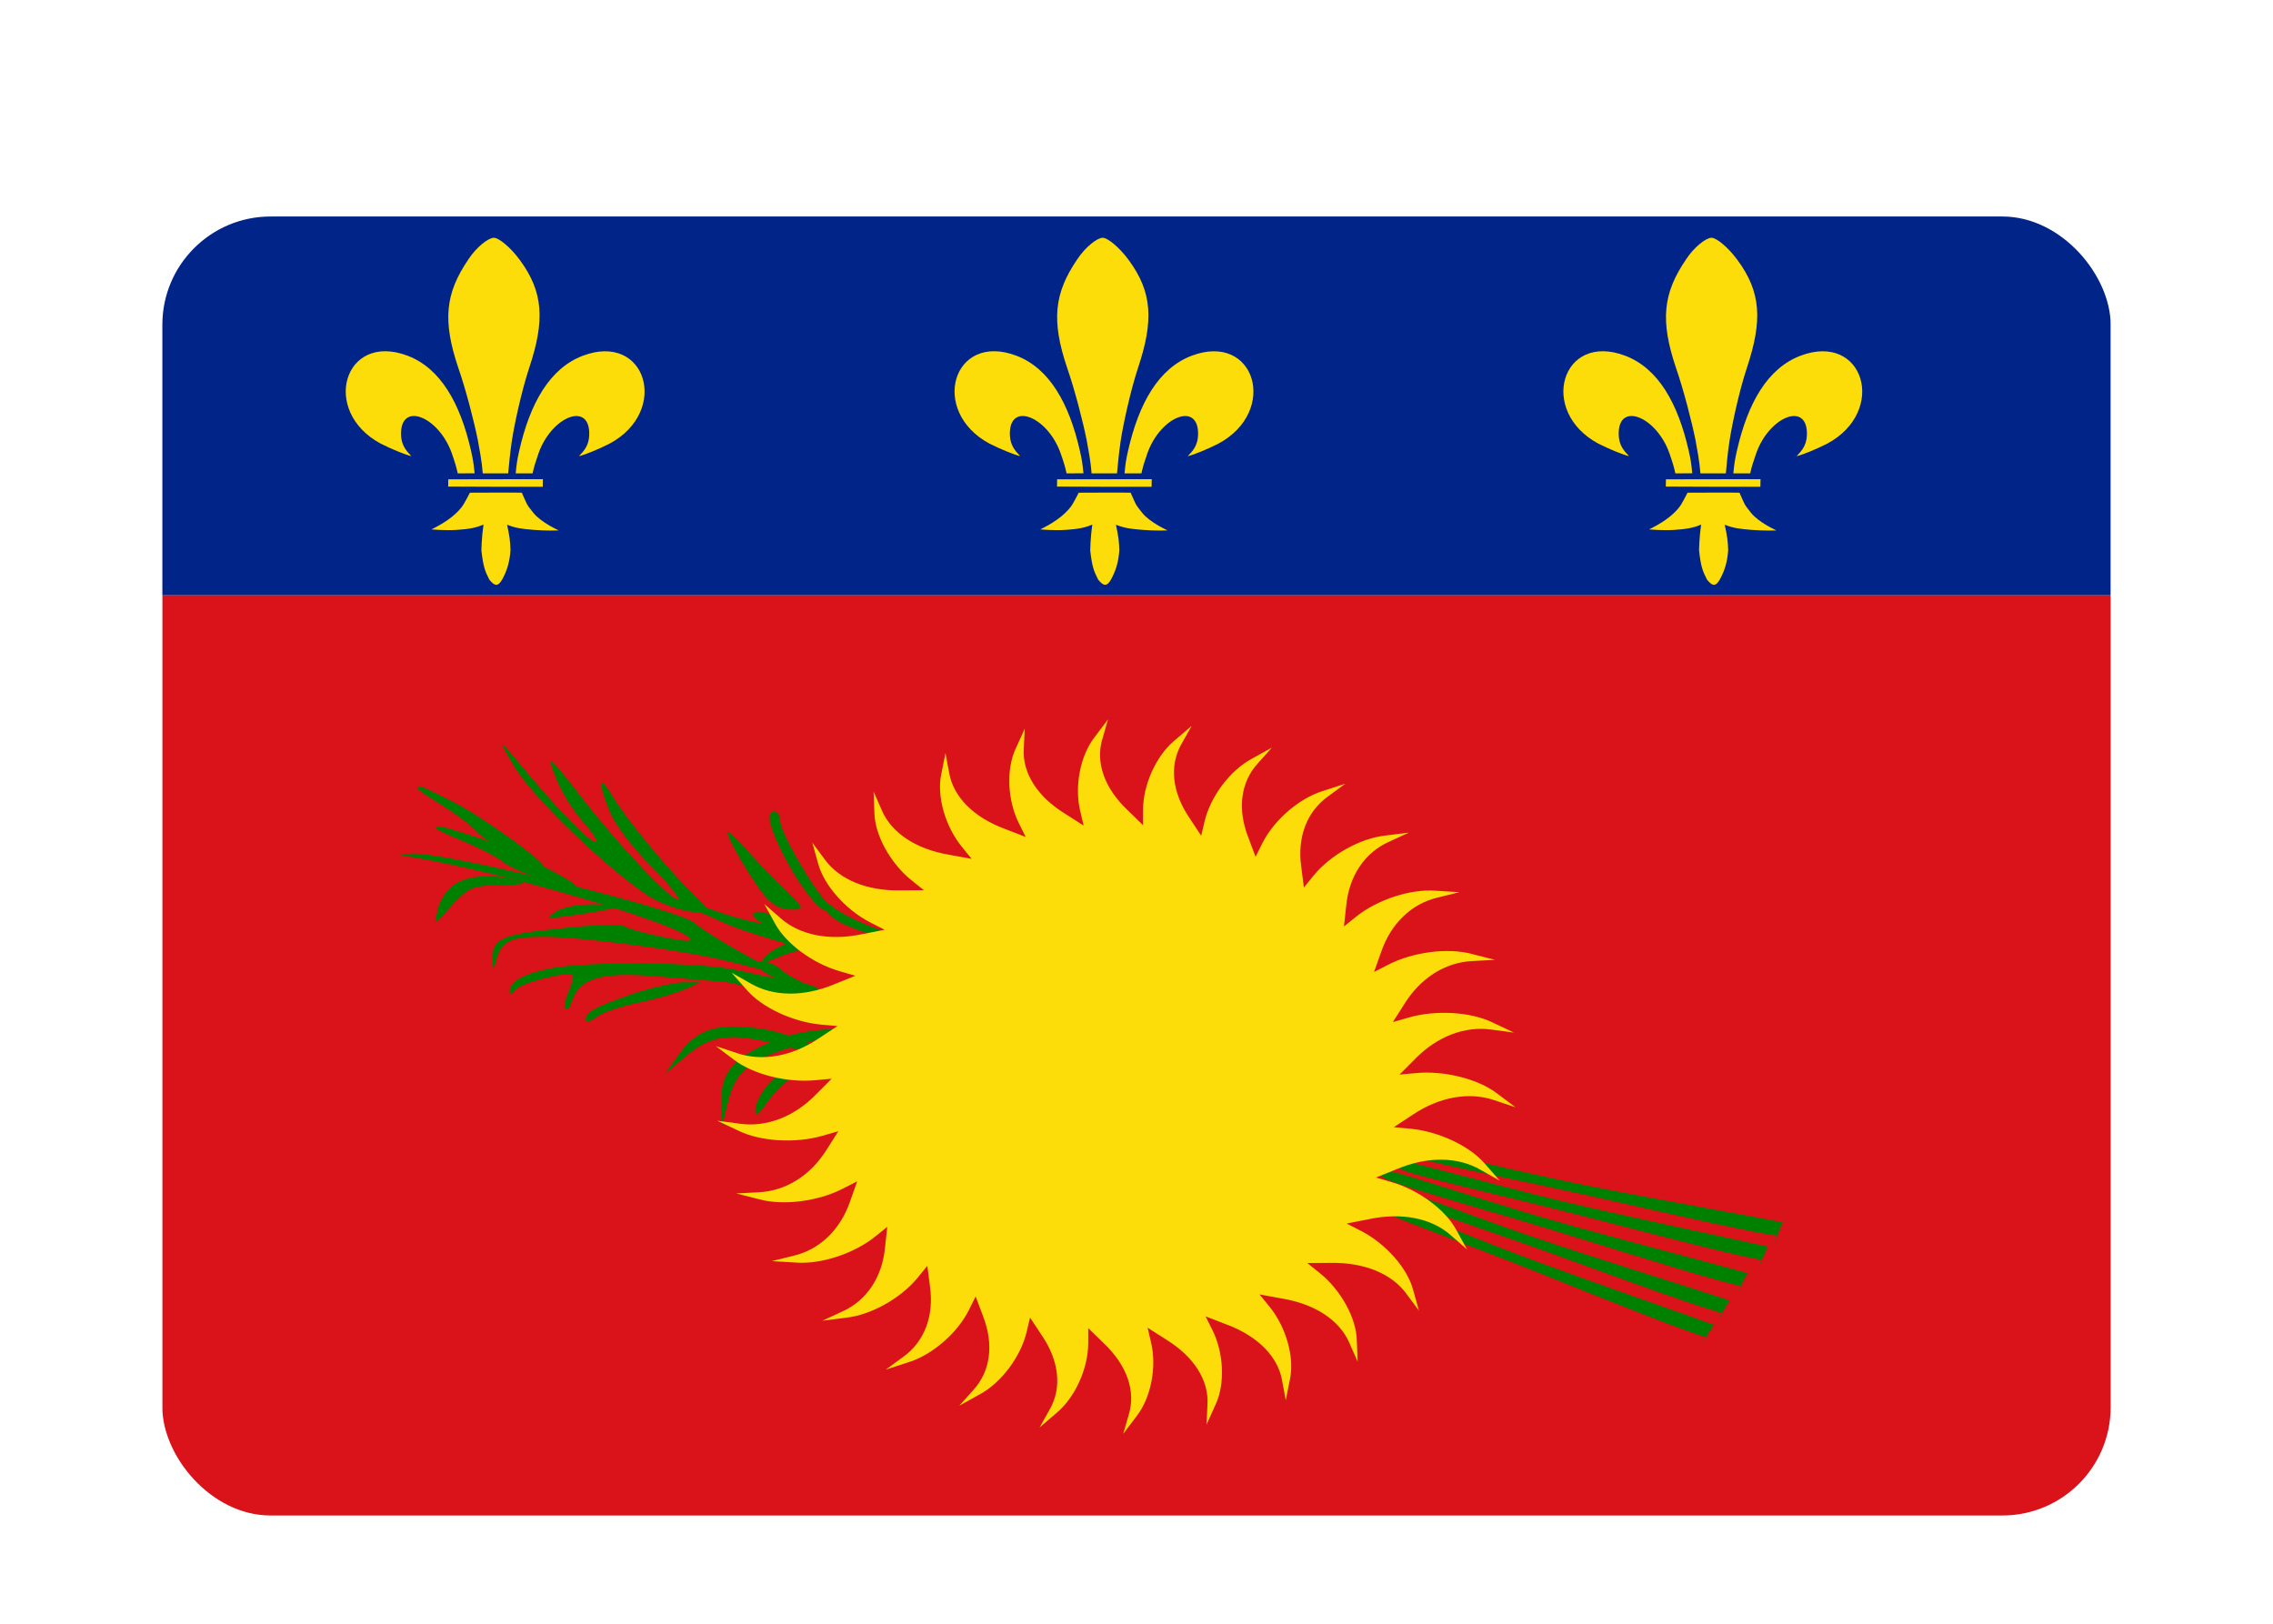 <svg width="42" height="30" viewBox="0 0 42 30" fill="none" xmlns="http://www.w3.org/2000/svg"><g id="Country=GP - Guadeloupe, Size=sm (36x24)" filter="url(#filter0_dd_91_27996)"><g clip-path="url(#clip0_91_27996)"><g id="flag"><path id="bg-blue" d="M3 2V9H38.999V2L3 2Z" fill="#002488"/><path id="bg-red" d="M3.001 9V26H39V9L3.001 9Z" fill="#DA121A"/><g id="deco"><path id="path1350" d="M8.656 2.79C8.226 3.42 8.175 3.924 8.468 4.795C8.61 5.201 8.765 5.808 8.83 6.136C8.917 6.601 8.908 6.645 8.92 6.746C9.029 6.746 9.276 6.746 9.39 6.746C9.407 6.585 9.42 6.399 9.458 6.144C9.503 5.847 9.637 5.224 9.78 4.792C10.067 3.929 10.047 3.399 9.602 2.799C9.439 2.577 9.221 2.393 9.124 2.393C9.026 2.393 8.805 2.563 8.656 2.79Z" fill="#FCDD09"/><path id="path1354" d="M9.593 6.333C9.556 6.5 9.547 6.558 9.529 6.746C9.661 6.746 9.712 6.747 9.841 6.746C9.869 6.62 9.889 6.554 9.951 6.375C10.197 5.682 10.92 5.405 10.887 6.053C10.877 6.232 10.792 6.332 10.697 6.428C10.814 6.402 11.062 6.299 11.263 6.197C12.383 5.597 11.942 4.128 10.768 4.573C10.159 4.805 9.793 5.448 9.593 6.333Z" fill="#FCDD09"/><path id="path1356" d="M8.281 6.99C8.772 6.992 9.621 6.996 10.029 6.994C10.029 6.886 10.031 6.941 10.032 6.854C9.731 6.852 8.582 6.856 8.283 6.856C8.284 6.912 8.282 6.939 8.281 6.99L8.281 6.99Z" fill="#FCDD09"/><path id="path1358" d="M7.972 7.781C7.972 7.781 8.216 7.805 8.445 7.79C8.673 7.775 8.799 7.75 8.934 7.692C8.898 7.934 8.895 8.168 8.895 8.168C8.929 8.479 8.966 8.559 9.042 8.71C9.145 8.837 9.205 8.837 9.281 8.704C9.362 8.554 9.416 8.401 9.433 8.166C9.427 7.99 9.416 7.91 9.37 7.695C9.527 7.756 9.627 7.771 9.863 7.79C10.104 7.81 10.325 7.8 10.325 7.8C10.325 7.8 10 7.655 9.856 7.476C9.715 7.3 9.745 7.33 9.642 7.103C9.517 7.098 8.884 7.103 8.683 7.103C8.572 7.31 8.561 7.353 8.425 7.484C8.248 7.654 7.972 7.781 7.972 7.781Z" fill="#FCDD09"/><path id="path1317" d="M7.531 4.572C8.139 4.804 8.505 5.447 8.705 6.333C8.742 6.499 8.751 6.558 8.77 6.745C8.638 6.746 8.586 6.746 8.458 6.746C8.43 6.62 8.41 6.553 8.348 6.374C8.102 5.682 7.379 5.404 7.411 6.052C7.422 6.231 7.507 6.331 7.601 6.427C7.485 6.401 7.237 6.298 7.036 6.197C5.916 5.597 6.357 4.127 7.531 4.572V4.572Z" fill="#FCDD09"/></g><g id="deco_2"><path id="path1328" d="M19.906 2.79C19.476 3.42 19.425 3.924 19.718 4.795C19.86 5.201 20.015 5.808 20.08 6.136C20.167 6.601 20.158 6.645 20.17 6.746C20.279 6.746 20.526 6.746 20.64 6.746C20.657 6.585 20.67 6.399 20.708 6.144C20.753 5.847 20.887 5.224 21.03 4.792C21.317 3.929 21.297 3.399 20.852 2.799C20.689 2.577 20.471 2.393 20.374 2.393C20.276 2.393 20.055 2.563 19.906 2.79Z" fill="#FCDD09"/><path id="path1330" d="M22.018 4.573C21.409 4.805 21.043 5.448 20.843 6.333C20.806 6.5 20.797 6.558 20.779 6.746C20.91 6.746 20.962 6.747 21.091 6.746C21.119 6.62 21.139 6.554 21.201 6.375C21.447 5.682 22.17 5.405 22.137 6.053C22.127 6.232 22.042 6.332 21.947 6.428C22.064 6.402 22.312 6.299 22.513 6.197C23.633 5.597 23.192 4.128 22.018 4.573V4.573Z" fill="#FCDD09"/><path id="path1332" d="M19.531 6.99C20.022 6.992 20.871 6.996 21.279 6.994C21.279 6.886 21.281 6.941 21.282 6.854C20.981 6.852 19.832 6.856 19.533 6.856C19.534 6.912 19.532 6.939 19.531 6.99L19.531 6.99Z" fill="#FCDD09"/><path id="path1334" d="M19.675 7.484C19.498 7.654 19.222 7.781 19.222 7.781C19.222 7.781 19.466 7.805 19.695 7.79C19.923 7.775 20.049 7.75 20.184 7.692C20.148 7.934 20.145 8.168 20.145 8.168C20.179 8.479 20.216 8.559 20.292 8.71C20.395 8.837 20.455 8.837 20.531 8.704C20.612 8.554 20.666 8.401 20.683 8.166C20.677 7.99 20.666 7.91 20.62 7.695C20.777 7.756 20.877 7.771 21.113 7.79C21.354 7.81 21.575 7.8 21.575 7.8C21.575 7.8 21.25 7.655 21.106 7.476C20.965 7.3 20.995 7.33 20.892 7.103C20.767 7.098 20.134 7.103 19.933 7.103C19.822 7.31 19.811 7.353 19.675 7.484V7.484Z" fill="#FCDD09"/><path id="path1336" d="M18.781 4.572C19.389 4.804 19.755 5.447 19.955 6.333C19.992 6.499 20.001 6.558 20.02 6.745C19.888 6.746 19.836 6.746 19.708 6.746C19.68 6.62 19.66 6.553 19.598 6.374C19.352 5.682 18.628 5.404 18.661 6.052C18.672 6.231 18.757 6.331 18.851 6.427C18.735 6.401 18.487 6.298 18.285 6.197C17.166 5.597 17.607 4.127 18.781 4.572V4.572Z" fill="#FCDD09"/></g><g id="deco_3"><path id="path1340" d="M31.156 2.79C30.726 3.42 30.675 3.924 30.968 4.795C31.109 5.201 31.265 5.808 31.33 6.136C31.417 6.601 31.407 6.645 31.42 6.746C31.528 6.746 31.775 6.746 31.89 6.746C31.906 6.585 31.919 6.399 31.958 6.144C32.003 5.847 32.136 5.224 32.28 4.792C32.566 3.929 32.547 3.399 32.101 2.799C31.938 2.577 31.721 2.393 31.623 2.393C31.525 2.393 31.304 2.563 31.156 2.79Z" fill="#FCDD09"/><path id="path1342" d="M33.267 4.573C32.659 4.805 32.293 5.448 32.093 6.333C32.056 6.5 32.047 6.558 32.028 6.746C32.16 6.746 32.212 6.747 32.34 6.746C32.368 6.62 32.389 6.554 32.451 6.375C32.696 5.682 33.42 5.405 33.387 6.053C33.376 6.232 33.291 6.332 33.197 6.428C33.313 6.402 33.562 6.299 33.763 6.197C34.882 5.597 34.441 4.128 33.267 4.573V4.573Z" fill="#FCDD09"/><path id="path1344" d="M30.78 6.99C31.271 6.992 32.12 6.996 32.528 6.994C32.529 6.886 32.53 6.941 32.531 6.854C32.231 6.852 31.081 6.856 30.783 6.856C30.783 6.912 30.782 6.939 30.78 6.99L30.78 6.99Z" fill="#FCDD09"/><path id="path1346" d="M30.925 7.484C30.748 7.654 30.471 7.781 30.471 7.781C30.471 7.781 30.716 7.805 30.944 7.79C31.172 7.775 31.299 7.75 31.434 7.692C31.397 7.934 31.395 8.168 31.395 8.168C31.428 8.479 31.466 8.559 31.542 8.71C31.645 8.837 31.704 8.837 31.78 8.704C31.862 8.554 31.916 8.401 31.933 8.166C31.927 7.99 31.916 7.91 31.869 7.695C32.027 7.756 32.127 7.771 32.362 7.79C32.603 7.81 32.825 7.8 32.825 7.8C32.825 7.8 32.499 7.655 32.356 7.476C32.215 7.3 32.245 7.33 32.142 7.103C32.017 7.098 31.383 7.103 31.182 7.103C31.072 7.31 31.061 7.353 30.925 7.484V7.484Z" fill="#FCDD09"/><path id="path1348" d="M30.03 4.572C30.639 4.804 31.005 5.447 31.205 6.333C31.242 6.499 31.251 6.558 31.269 6.745C31.138 6.746 31.086 6.746 30.957 6.746C30.929 6.62 30.909 6.553 30.847 6.374C30.602 5.682 29.878 5.404 29.911 6.052C29.922 6.231 30.006 6.331 30.101 6.427C29.984 6.401 29.736 6.298 29.535 6.197C28.416 5.597 28.856 4.127 30.03 4.572V4.572Z" fill="#FCDD09"/></g><g id="grass"><path id="path1415" d="M15.711 15.128C15.947 15.226 16.248 15.303 16.4 15.308C16.579 15.313 16.532 15.274 16.197 15.158C15.934 15.067 15.621 14.914 15.481 14.819C15.232 14.637 15.232 14.637 15.258 14.797C15.273 14.888 15.461 15.03 15.711 15.128V15.128Z" fill="#008000"/><path id="path2221" d="M14.243 13.241C14.395 13.783 15.025 14.779 15.243 14.818C15.438 14.847 15.438 14.837 15.275 14.673C15.004 14.392 14.417 13.367 14.417 13.174C14.417 13.067 14.362 12.99 14.297 12.99C14.221 12.99 14.199 13.086 14.243 13.241V13.241Z" fill="#008000"/><path id="path2495" d="M7.71 12.562C7.707 12.581 7.911 12.721 8.166 12.879C8.422 13.037 8.72 13.261 8.819 13.374C8.988 13.578 9.948 14.082 10.038 14.017C10.126 13.963 8.89 13.071 8.367 12.812C7.745 12.499 7.724 12.495 7.71 12.562V12.562Z" fill="#008000"/><path id="path2223" d="M8.061 13.306C8.061 13.325 8.289 13.432 8.571 13.548C8.854 13.664 9.191 13.838 9.31 13.935C9.517 14.109 10.56 14.457 10.636 14.38C10.712 14.312 9.321 13.625 8.756 13.451C8.082 13.238 8.061 13.238 8.061 13.306Z" fill="#008000"/><path id="path2227" d="M13.442 13.383C13.442 13.49 13.866 14.225 14.116 14.534C14.257 14.709 14.42 14.805 14.605 14.805C14.877 14.805 14.877 14.805 14.463 14.389C14.224 14.167 13.909 13.828 13.746 13.645C13.583 13.461 13.442 13.345 13.442 13.383H13.442Z" fill="#008000"/><path id="path2249" d="M11.692 16.361C10.975 16.613 10.823 16.7 10.823 16.835C10.823 16.893 10.899 16.884 11.018 16.797C11.116 16.709 11.475 16.593 11.801 16.526C12.127 16.458 12.518 16.342 12.67 16.274L12.942 16.148H12.616C12.442 16.158 12.018 16.255 11.692 16.361V16.361Z" fill="#008000"/><path id="path2241" d="M10.27 14.845C10.085 14.971 10.096 14.981 10.498 14.923C10.737 14.894 11.085 14.836 11.259 14.797C11.542 14.729 11.52 14.72 11.031 14.71C10.705 14.7 10.4 14.758 10.27 14.845Z" fill="#008000"/><path id="path2231" d="M7.57 13.828C9.363 14.118 12.961 15.192 12.743 15.376C12.689 15.424 11.678 15.202 11.537 15.115C11.483 15.066 10.95 15.086 10.363 15.153C9.265 15.26 9.081 15.347 9.102 15.743C9.113 15.937 9.113 15.937 9.168 15.743C9.265 15.386 9.428 15.308 10.048 15.308C10.722 15.308 12.569 15.55 13.384 15.743C14.471 16.014 14.504 16.014 14.145 15.84C13.678 15.608 12.972 15.182 12.841 15.057C12.602 14.815 8.266 13.751 7.635 13.77C7.342 13.79 7.331 13.79 7.57 13.828Z" fill="#008000"/><path id="path2235" d="M8.394 14.344C8.264 14.431 8.123 14.634 8.09 14.799C8.025 15.079 8.025 15.079 8.199 14.896C8.655 14.383 8.688 14.364 9.253 14.354C9.709 14.344 9.775 14.325 9.557 14.267C9.101 14.141 8.644 14.17 8.394 14.344Z" fill="#008000"/><path id="path2243" d="M13.934 14.941C14.021 15.076 14.869 15.453 14.934 15.395C14.966 15.366 14.869 15.289 14.738 15.221C14.597 15.153 14.412 15.047 14.336 14.97C14.162 14.825 13.836 14.796 13.934 14.941V14.941Z" fill="#008000"/><path id="path1533" d="M13.999 15.86C14.086 15.995 14.934 16.373 14.999 16.315C15.032 16.286 14.934 16.208 14.804 16.14C14.662 16.073 14.478 15.966 14.402 15.889C14.228 15.744 13.902 15.715 13.999 15.86V15.86Z" fill="#008000"/><path id="path3304" d="M12.785 14.708C12.8 14.695 13.045 14.767 13.335 14.867C13.625 14.967 14 15.062 14.161 15.072C14.445 15.083 15.451 15.509 15.442 15.611C15.44 15.707 13.918 15.293 13.385 15.053C12.745 14.769 12.73 14.755 12.785 14.708Z" fill="#008000"/><path id="path3302" d="M14.585 15.415C14.382 15.485 14.178 15.611 14.115 15.701C14.04 15.808 14.103 15.809 14.365 15.692C14.57 15.601 14.866 15.526 15.028 15.514C15.332 15.5 15.332 15.5 15.139 15.393C15.028 15.331 14.793 15.337 14.585 15.415V15.415Z" fill="#008000"/><path id="path2215" d="M9.498 12.155C9.835 12.726 11.205 14.041 11.966 14.544C12.172 14.68 12.541 14.815 12.77 14.844L13.194 14.902L12.879 14.593C12.368 14.099 11.585 13.151 11.335 12.736C11.063 12.281 11.031 12.397 11.259 12.977C11.346 13.209 11.694 13.674 12.031 14.003C12.368 14.341 12.585 14.622 12.531 14.622C12.389 14.622 11.476 13.664 10.824 12.832C10.118 11.923 10.085 11.894 10.281 12.397C10.379 12.639 10.596 12.997 10.781 13.19C10.955 13.393 11.063 13.558 11.009 13.558C10.9 13.558 10.422 13.074 9.824 12.378C9.661 12.175 9.433 11.913 9.335 11.797C9.227 11.671 9.303 11.836 9.498 12.155V12.155Z" fill="#008000"/><path id="path2247" d="M10.135 15.899C9.667 15.995 9.417 16.14 9.417 16.314C9.417 16.382 9.461 16.372 9.515 16.295C9.602 16.169 10.493 15.937 10.58 16.015C10.602 16.034 10.569 16.179 10.504 16.324C10.439 16.469 10.417 16.614 10.45 16.643C10.483 16.682 10.537 16.605 10.569 16.498C10.7 16.082 11.102 15.957 12.069 16.034C12.558 16.073 13.102 16.121 13.276 16.131C13.46 16.14 13.71 16.198 13.841 16.266C14.123 16.401 15.221 16.411 15.123 16.276C15.091 16.227 14.884 16.16 14.656 16.131C14.439 16.102 13.982 16.005 13.645 15.928C12.971 15.773 10.819 15.753 10.135 15.899V15.899Z" fill="#008000"/><path id="path3298" d="M14.104 17.015C13.284 16.885 12.895 17.001 12.563 17.455L12.281 17.846L12.644 17.539C13.138 17.112 13.497 17.071 14.385 17.3C14.8 17.41 15.153 17.481 15.165 17.465C15.232 17.377 14.531 17.073 14.104 17.015Z" fill="#008000"/><path id="path2257" d="M14.327 17.218C13.566 17.518 13.316 17.808 13.327 18.35L13.338 18.814L13.447 18.379C13.588 17.779 13.86 17.566 14.74 17.315C15.153 17.199 15.49 17.082 15.49 17.063C15.49 16.957 14.718 17.053 14.327 17.218Z" fill="#008000"/><path id="path2263" d="M14.183 18.049C14.052 18.203 13.955 18.407 13.955 18.513C13.955 18.639 14.009 18.61 14.161 18.387C14.281 18.213 14.487 18.01 14.618 17.923C14.867 17.768 14.867 17.768 14.639 17.768C14.509 17.768 14.313 17.884 14.183 18.049V18.049Z" fill="#008000"/><path id="path2267" d="M25.933 19.625C26.286 19.761 28.117 20.172 29.412 20.509C30.708 20.847 32.222 21.236 32.558 21.277C33.037 20.348 32.165 22.087 32.663 21.033C32.016 20.886 29.465 20.352 28.442 20.09C27.559 19.871 26.308 19.528 25.987 19.465C25.667 19.402 25.662 19.52 25.933 19.625Z" fill="#008000"/><path id="path2162" d="M26.157 19.383C26.515 19.508 28.361 19.862 29.669 20.16C30.977 20.457 32.506 20.798 32.843 20.83C33.285 19.886 32.482 21.651 32.938 20.582C32.285 20.455 29.716 20.001 28.683 19.771C27.792 19.579 26.528 19.275 26.205 19.222C25.882 19.169 25.882 19.287 26.157 19.383V19.383Z" fill="#008000"/><path id="path2183" d="M25.65 19.8C25.994 19.953 27.798 20.448 29.072 20.846C30.346 21.243 31.836 21.702 32.168 21.759C32.702 20.853 31.728 22.549 32.287 21.52C31.65 21.343 29.134 20.691 28.128 20.382C27.26 20.122 26.03 19.721 25.713 19.643C25.397 19.566 25.386 19.683 25.65 19.8Z" fill="#008000"/><path id="path2185" d="M25.43 19.998C25.765 20.167 27.538 20.746 28.787 21.202C30.035 21.658 31.496 22.186 31.825 22.259C32.41 21.379 31.339 23.027 31.957 22.025C31.331 21.819 28.858 21.051 27.87 20.695C27.019 20.394 25.814 19.937 25.503 19.845C25.191 19.752 25.173 19.869 25.43 19.998V19.998Z" fill="#008000"/><path id="path2187" d="M25.223 20.248C25.552 20.426 27.3 21.06 28.53 21.555C29.761 22.05 31.2 22.622 31.525 22.705C32.145 21.844 31.01 23.458 31.667 22.476C31.05 22.251 28.608 21.406 27.635 21.02C26.796 20.693 25.61 20.198 25.302 20.096C24.994 19.994 24.972 20.111 25.223 20.248V20.248Z" fill="#008000"/></g><g id="sun"><path id="sun_2" d="M21.557 22.755C22.061 23.068 22.339 23.503 22.311 23.952L22.293 24.322L22.458 23.957C22.64 23.576 22.615 22.998 22.401 22.57L22.276 22.321L22.672 22.474C23.239 22.687 23.612 23.061 23.69 23.505L23.758 23.871L23.835 23.484C23.923 23.077 23.764 22.516 23.454 22.137L23.274 21.916L23.698 21.993C24.302 22.096 24.754 22.393 24.934 22.813L25.086 23.159L25.071 22.765C25.062 22.351 24.775 21.832 24.384 21.519L24.156 21.336L24.588 21.333C25.203 21.322 25.715 21.529 25.989 21.906L26.219 22.216L26.112 21.834C26.007 21.431 25.605 20.977 25.149 20.742L24.883 20.606L25.306 20.523C25.904 20.398 26.453 20.506 26.81 20.824L27.107 21.084L26.913 20.731C26.716 20.356 26.216 19.985 25.716 19.841L25.424 19.756L25.818 19.597C26.374 19.364 26.936 19.368 27.359 19.614L27.711 19.813L27.439 19.503C27.158 19.173 26.583 18.903 26.06 18.854L25.754 18.826L26.102 18.597C26.593 18.267 27.143 18.166 27.614 18.328L28.004 18.458L27.666 18.205C27.314 17.934 26.689 17.777 26.166 17.826L25.86 17.854L26.147 17.566C26.549 17.152 27.064 16.952 27.563 17.023L27.975 17.078L27.585 16.894C27.177 16.693 26.529 16.655 26.029 16.8L25.737 16.884L25.95 16.549C26.247 16.07 26.704 15.779 27.208 15.756L27.624 15.734L27.199 15.626C26.754 15.505 26.111 15.588 25.655 15.822L25.389 15.958L25.52 15.591C25.698 15.068 26.077 14.698 26.565 14.583L26.967 14.484L26.526 14.457C26.062 14.421 25.453 14.621 25.061 14.934L24.833 15.117L24.875 14.734C24.927 14.188 25.212 13.757 25.662 13.554L26.032 13.383L25.594 13.438C25.132 13.489 24.583 13.797 24.273 14.176L24.093 14.397L24.044 14.014C23.968 13.471 24.145 12.997 24.538 12.715L24.86 12.479L24.445 12.614C24.005 12.749 23.539 13.152 23.325 13.58L23.2 13.83L23.063 13.464C22.862 12.947 22.924 12.45 23.243 12.102L23.503 11.812L23.128 12.02C22.73 12.234 22.368 12.714 22.259 13.172L22.195 13.44L21.976 13.108C21.658 12.639 21.603 12.142 21.833 11.742L22.02 11.41L21.701 11.683C21.361 11.966 21.12 12.503 21.12 12.971V13.245L20.828 12.961C20.408 12.561 20.238 12.085 20.37 11.651L20.474 11.291L20.227 11.618C19.961 11.957 19.85 12.527 19.96 12.985L20.023 13.253L19.672 13.029C19.167 12.716 18.889 12.281 18.917 11.832L18.935 11.462L18.77 11.826C18.589 12.208 18.614 12.786 18.828 13.214L18.952 13.463L18.556 13.31C17.989 13.097 17.616 12.723 17.538 12.279L17.47 11.913L17.393 12.3C17.305 12.707 17.464 13.268 17.774 13.647L17.954 13.868L17.53 13.791C16.926 13.687 16.474 13.391 16.294 12.971L16.142 12.625L16.157 13.018C16.166 13.433 16.453 13.951 16.844 14.265L17.072 14.448L16.64 14.451C16.025 14.462 15.513 14.255 15.239 13.878L15.009 13.568L15.116 13.95C15.222 14.353 15.623 14.807 16.079 15.042L16.345 15.178L15.922 15.261C15.324 15.386 14.775 15.278 14.418 14.96L14.121 14.7L14.315 15.053C14.513 15.428 15.012 15.798 15.512 15.943L15.804 16.028L15.411 16.187C14.854 16.419 14.292 16.416 13.869 16.17L13.518 15.971L13.79 16.281C14.07 16.611 14.645 16.881 15.168 16.93L15.474 16.958L15.126 17.187C14.636 17.517 14.085 17.618 13.614 17.456L13.224 17.326L13.562 17.579C13.914 17.85 14.539 18.007 15.062 17.958L15.368 17.93L15.081 18.218C14.679 18.632 14.164 18.832 13.665 18.761L13.253 18.706L13.643 18.89C14.051 19.091 14.699 19.129 15.199 18.984L15.491 18.9L15.278 19.235C14.981 19.714 14.524 20.005 14.02 20.028L13.604 20.05L14.029 20.158C14.474 20.279 15.117 20.196 15.573 19.962L15.839 19.826L15.709 20.193C15.53 20.716 15.151 21.086 14.663 21.201L14.261 21.3L14.702 21.327C15.166 21.363 15.776 21.163 16.167 20.85L16.395 20.667L16.353 21.05C16.301 21.595 16.017 22.027 15.566 22.23L15.196 22.401L15.634 22.346C16.096 22.295 16.645 21.987 16.955 21.608L17.135 21.387L17.184 21.77C17.26 22.312 17.083 22.787 16.69 23.069L16.368 23.305L16.783 23.17C17.223 23.035 17.689 22.632 17.903 22.204L18.028 21.954L18.165 22.319C18.366 22.837 18.304 23.333 17.985 23.682L17.725 23.972L18.1 23.764C18.498 23.55 18.86 23.07 18.969 22.611L19.033 22.344L19.253 22.676C19.57 23.144 19.625 23.642 19.395 24.042L19.209 24.374L19.527 24.101C19.866 23.818 20.108 23.281 20.108 22.812V22.539L20.4 22.823C20.82 23.223 20.99 23.699 20.858 24.133L20.754 24.492L21.001 24.166C21.267 23.826 21.378 23.257 21.268 22.799L21.205 22.531L21.557 22.755Z" fill="#FCDD09"/></g></g></g></g><defs><filter id="filter0_dd_91_27996" x="0" y="0" width="42" height="30" filterUnits="userSpaceOnUse" color-interpolation-filters="sRGB"><feFlood flood-opacity="0" result="BackgroundImageFix"/><feColorMatrix in="SourceAlpha" values="0 0 0 0 0 0 0 0 0 0 0 0 0 0 0 0 0 0 127 0" result="hardAlpha"/><feOffset dy="1"/><feGaussianBlur stdDeviation="1"/><feColorMatrix values="0 0 0 0 0.063 0 0 0 0 0.094 0 0 0 0 0.157 0 0 0 0.06 0"/><feBlend in2="BackgroundImageFix" result="effect1_dropShadow_91_27996"/><feColorMatrix in="SourceAlpha" values="0 0 0 0 0 0 0 0 0 0 0 0 0 0 0 0 0 0 127 0" result="hardAlpha"/><feOffset dy="1"/><feGaussianBlur stdDeviation="1.5"/><feColorMatrix values="0 0 0 0 0.063 0 0 0 0 0.094 0 0 0 0 0.157 0 0 0 0.1 0"/><feBlend in2="effect1_dropShadow_91_27996" result="effect2_dropShadow_91_27996"/><feBlend in="SourceGraphic" in2="effect2_dropShadow_91_27996" result="shape"/></filter><clipPath id="clip0_91_27996"><rect x="3" y="2" width="36" height="24" rx="2" fill="white"/></clipPath></defs></svg>